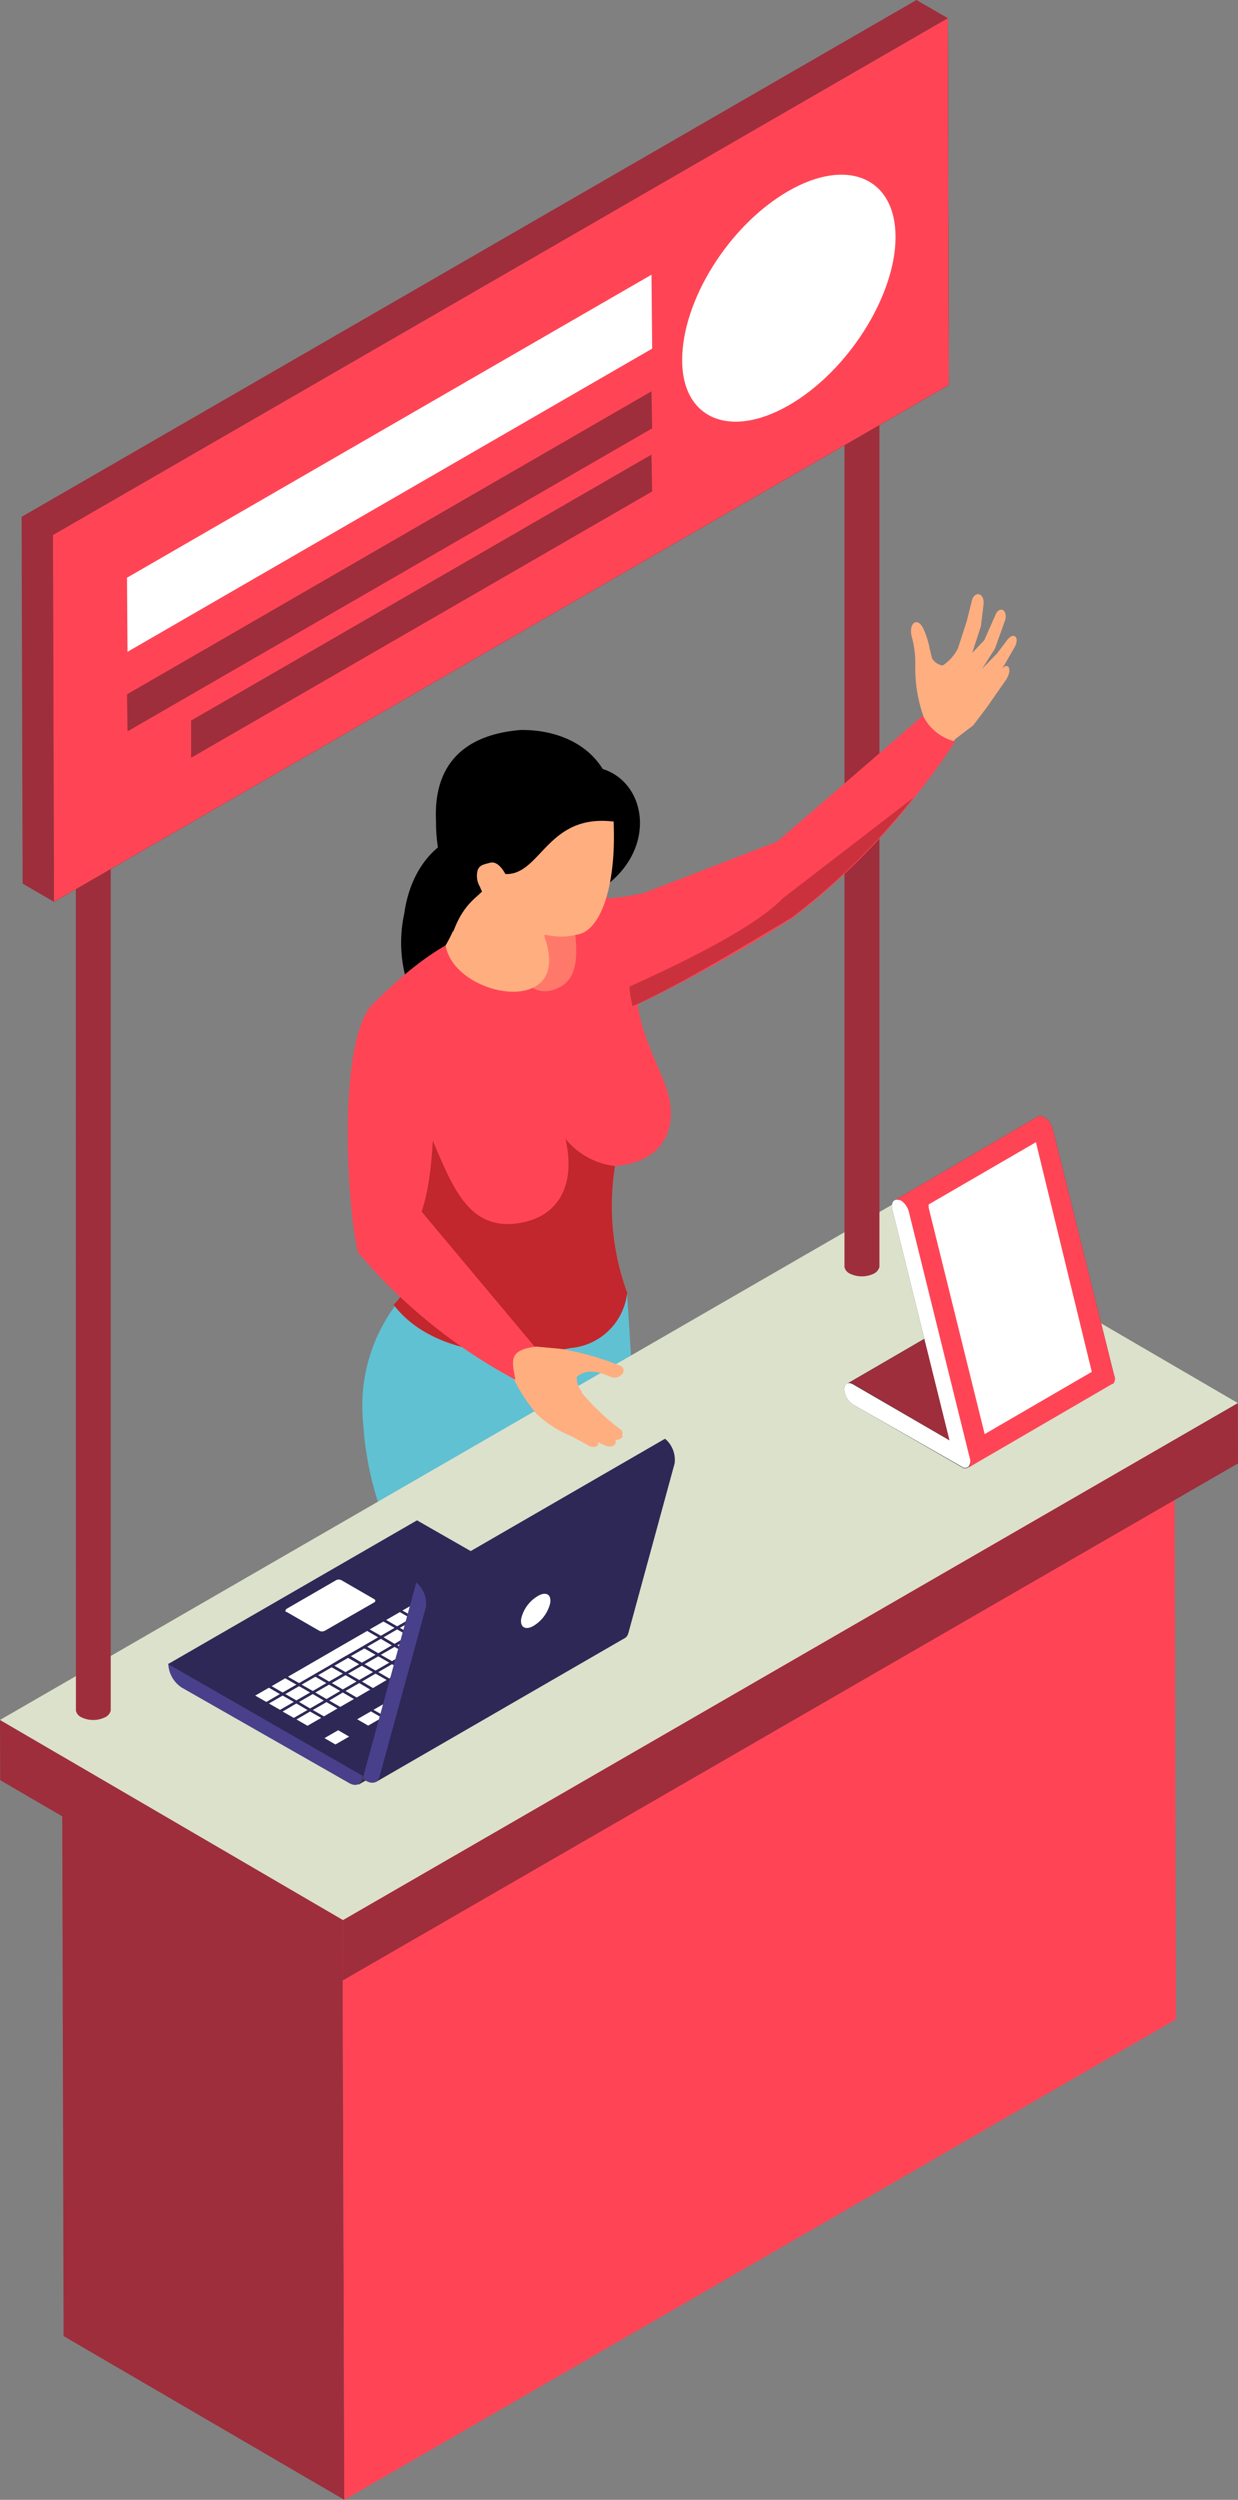 <svg xmlns="http://www.w3.org/2000/svg" viewBox="0 0 72.23 145.78"><rect x="0" y="0" width="72.23" height="145.78" fill="#808080" stroke="none"/><defs><style>.cls-1{isolation:isolate;}.cls-2{fill:#ff4555;}.cls-3{fill:#fc9f6a;}.cls-4,.cls-8{fill:#ffae80;}.cls-5,.cls-6{fill:#60c1d2;}.cls-14,.cls-6,.cls-7,.cls-8{mix-blend-mode:multiply;}.cls-7{fill:#c1272d;}.cls-14,.cls-8{opacity:0.5;}.cls-9{fill:#9e2e3b;}.cls-10{fill:#585858;}.cls-11{fill:#dce1cb;}.cls-12{fill:#373737;}.cls-13{fill:#fff;}.cls-14{fill:#991f24;}.cls-15{fill:#333332;}.cls-16{fill:#48408a;}.cls-17{fill:#2d2856;}</style></defs><g class="cls-1"><g id="Layer_2" data-name="Layer 2"><g id="Layer_1-2" data-name="Layer 1"><path d="M30.9,45.76c2.85.4,3.41,3.85,4.47,5.87C39.56,48.47,36.59,42.16,30.9,45.76Z"/><path class="cls-2" d="M27.41,111.54A9.21,9.21,0,0,0,30,115c1.4,1.13,2.69,1.81,3.79,1.67,1.07-.41,1-1.3.6-2.53a10,10,0,0,0-3.45-3.45s-1.65-1.42-1.65-1.48S27.41,111.54,27.41,111.54Z"/><path class="cls-3" d="M35.16,97.12a105.44,105.44,0,0,1-5.63,12.39s2.92,2.54,1.72,3.46c-1.78,1.37-4.06-2.93-4.06-2.93l3.38-11.82Z"/><path class="cls-2" d="M25.15,113.75l-.06.17c-.52,0-1.17,1.72-.94,3,.74,2,0,3.48.27,5.67a3.84,3.84,0,0,0,1.72,3c1.79,1.07,3.11,1.26,3.32-.25a7.36,7.36,0,0,0-.47-3.62l-.86-4.21Z"/><path class="cls-4" d="M27.69,122.1c-2.44.3-2.84-2.69-2.86-5.35,0-.79,0-1.56,0-2.2,2.17-5.43-1.66-10.32,1-15l-.34-1.94-.89-5.18,6.27-.75L32,97.38l.39,3.41c-.69,4.57-3.75,9.7-4.38,14.58C27.87,117.62,29.14,121.92,27.69,122.1Z"/><path class="cls-4" d="M28.36,100.34c-2.9,2.31-.33,12-3.53,16.41,0-.79,0-1.56,0-2.2,2.17-5.43-1.66-10.32,1-15l-.34-1.94C26.76,98.77,28.36,100.34,28.36,100.34Z"/><path class="cls-5" d="M37.06,82.91c.2,6.7-1.74,7.62-1.57,12.3a4.69,4.69,0,0,1-.12,1.15,5.87,5.87,0,0,1-2.86,3.9,2.86,2.86,0,0,1-.41.15,11.64,11.64,0,0,1-3.88,0,3.84,3.84,0,0,1-2.89-2.32c0-5-3.72-8.47-4.13-15a9.78,9.78,0,0,1,2.28-7.41l2.19,0,10.92-.18Z"/><path class="cls-6" d="M28.36,100.34l-.14,0a3.84,3.84,0,0,1-2.89-2.32c0-5-3.72-8.47-4.13-15a9.78,9.78,0,0,1,2.28-7.41l2.19,0,6.07,3.27C20.29,80,26.9,98,28.36,100.34Z"/><path d="M29.59,48.31c-4-.32-5.66,2.44-6,4.95A7.93,7.93,0,0,0,25,59.74,23.26,23.26,0,0,0,28.19,63c1.39-6.51-1.8-10.36-.61-12.29a4.47,4.47,0,0,1,2-1.51Z"/><path class="cls-2" d="M23.54,69.33c1.07,2.42,1.1,5-.57,6.76,1.85,2.42,5.71,3.39,10.32,2.52a3.65,3.65,0,0,0,3.3-3.23A14.69,14.69,0,0,1,35.88,68c2.09-.16,3.28-1.33,3.26-3.12s-1.35-3.3-1.87-5.91a9.56,9.56,0,0,1-.16-1.16c0-.08,0-.17,0-.26.46-2.32-.92-5.43-2.65-5.68l-5.78,2.2c-2.61.57-4.9,2.44-7.12,4.68A22.45,22.45,0,0,0,21.86,65,14.41,14.41,0,0,0,23.54,69.33Z"/><path class="cls-7" d="M36.59,75.39a3.63,3.63,0,0,1-3.3,3.22c-4.61.86-8.48-.1-10.32-2.52,1.67-1.72,1.65-4.34.58-6.76A13.67,13.67,0,0,1,21.87,65l2.68-.08c1.65,3.54,2.36,7,5.84,6.39,2.41-.45,3.17-2.46,2.6-4.9A4.39,4.39,0,0,0,35.88,68,14.75,14.75,0,0,0,36.59,75.39Z"/><path class="cls-4" d="M26,55.13A9.05,9.05,0,0,0,27.22,51l4.6.37-.05,3.28C33.48,59.43,26.5,58.18,26,55.13Z"/><path class="cls-8" d="M28.94,52.07c.33,2.71,1.29,6.77,3.73,5.49,1.42-.74.91-3,.61-5Z"/><path class="cls-4" d="M27.13,51.88c-2.57-4.33-1.25-8.09,2.26-8.91,3.84-.89,6.42,1.88,6.42,5.25.11,3.55-.79,6.07-2.13,6.28a3.91,3.91,0,0,1-4.48-2.11Z"/><path d="M26.55,52.46l-.11,1.89c.72-2,1.77-2.11,1.86-2.7l.17-1.12,1,.44c2.08.1,2.44-3.53,6.32-3.06.34-3.46-2.24-5.38-5.42-5.34-3.84.32-5.07,2.56-4.93,5.31A9.66,9.66,0,0,0,26.55,52.46Z"/><path class="cls-4" d="M29.52,52.14c.19-.54.24-.48.16-.72-.24-.69-.66-1.22-1.08-1.11s-.59.14-.72.4a1.24,1.24,0,0,0,.12,1,2.19,2.19,0,0,0,.36.63.72.72,0,0,0,.64.25A.7.7,0,0,0,29.52,52.14Z"/><path class="cls-6" d="M35.37,96.36a5.87,5.87,0,0,1-2.86,3.9,5.82,5.82,0,0,0,.32-1.34c.43-3.28-.93-6.19-.35-8.08a11,11,0,0,0,1,3.32A6.87,6.87,0,0,0,35.37,96.36Z"/><g class="cls-1"><polygon class="cls-9" points="3.62 101.08 3.71 136.23 20.09 145.78 19.98 110.63 3.62 101.08"/><polygon class="cls-2" points="19.98 110.63 20.09 145.78 68.61 117.76 68.52 82.61 19.98 110.63"/><polygon class="cls-10" points="3.62 101.08 19.98 110.63 68.52 82.61 52.15 73.06 3.62 101.08"/></g><g class="cls-1"><polygon class="cls-9" points="0 100.3 0.01 103.81 20.02 115.48 20.01 111.97 0 100.3"/><polygon class="cls-9" points="20.01 111.97 20.02 115.48 72.23 85.34 72.22 81.82 20.01 111.97"/><polygon class="cls-11" points="0 100.3 20.01 111.97 72.22 81.82 52.21 70.16 0 100.3"/></g><path class="cls-9" d="M6.46,31V99.76a.6.6,0,0,1-.3.37,1.59,1.59,0,0,1-1.44,0,.55.55,0,0,1-.29-.37S4.42,31,4.42,31Z"/><path class="cls-9" d="M51.31,5.1V73.88a.63.63,0,0,1-.3.38,1.61,1.61,0,0,1-1.45,0,.54.54,0,0,1-.29-.38s0-68.78,0-68.78Z"/><polygon class="cls-9" points="53.47 0 55.3 1.06 55.36 22.45 3.15 52.59 1.32 51.53 1.26 30.14 53.47 0"/><polygon class="cls-12" points="3.09 31.2 3.15 52.59 55.36 22.45 55.3 1.06 3.09 31.2"/><polygon class="cls-2" points="3.09 31.2 3.15 52.59 55.36 22.45 55.3 1.06 3.09 31.2"/><polygon class="cls-13" points="7.41 33.69 7.44 38.01 38.05 20.33 38.01 16.02 7.41 33.69"/><polygon class="cls-9" points="7.41 40.49 7.44 42.65 38.05 24.98 38.01 22.82 7.41 40.49"/><polygon class="cls-9" points="11.15 42.02 38.01 26.51 38.05 28.66 11.15 44.19 11.15 42.02"/><path class="cls-13" d="M39.8,21c0,3.43,2.79,4.61,6.23,2.63s6.22-6.38,6.22-9.81S49.46,9.15,46,11.14,39.8,17.51,39.8,21Z"/><path class="cls-4" d="M52.57,43.62l1.3-1.87a8.5,8.5,0,0,1-.47-2.84,5.91,5.91,0,0,0-.22-1.84c-.16-.77.38-1.12.71-.37s.33,1.15.5,1.71a.88.88,0,0,0,.61.4,2.6,2.6,0,0,0,.89-1l.51-1.57.31-1.23c.13-.52.69-.49.68.17l-.16,1.34-.51,1.56.71-.75.64-1.45c.19-.51.7-.42.59.24l-.61,1.7L57.3,39l.87-.89.61-.81c.41-.49.73-.08.4.47L58.47,39c.36-.43.64.06.18.71L57.54,41.3l-.76,1-1.06.81-2.27,3.28Z"/><path class="cls-2" d="M37.58,52.07l7.78-3,8.49-7.34a2.83,2.83,0,0,0,1.88,1.51q-1.11,1.69-2.43,3.33a39.63,39.63,0,0,1-7.11,7,85.34,85.34,0,0,1-10,5.48l-.76-6.66A13.94,13.94,0,0,0,37.58,52.07Z"/><path class="cls-14" d="M36.73,57.53c0,.41.1.79.17,1.15,2.55-1.13,6-3.21,9.29-5.17a39.3,39.3,0,0,0,7.11-7l-7.65,5.89C44.24,53.89,40.54,55.82,36.73,57.53Z"/><path class="cls-4" d="M36.3,80.12a.59.59,0,0,1-.66.17c-.71-.31-1.4-.51-2,0a1.29,1.29,0,0,0,.3.87l0,.07a14,14,0,0,0,2.27,2.14.31.31,0,0,1,.07.38.43.43,0,0,1-.45.2c.14.26-.17.5-.5.35l-.5-.23c.09.32-.31.38-.51.21l-1-.54a6.5,6.5,0,0,1-1.75-1.06l-.23-.2a9.77,9.77,0,0,1-1.64-2.69c-.1-.89.56-1.3,1.66-1.25l1.33.12a16.43,16.43,0,0,1,3.52,1C36.42,79.77,36.41,80,36.3,80.12Z"/><path class="cls-4" d="M36.34,83.75a.43.43,0,0,1-.45.2c.14.26-.17.5-.5.35l-.5-.23c.09.32-.31.38-.51.21l-1-.54a6.5,6.5,0,0,1-1.75-1.06,2.06,2.06,0,0,0,1.55-.91C34.12,82.68,35.59,83.82,36.34,83.75Z"/><path class="cls-4" d="M36.3,80.12a.59.59,0,0,1-.66.17c-.71-.31-1.4-.51-2,0a1.29,1.29,0,0,0,.3.87L33.2,80.1C34.3,79.32,35.62,80.12,36.3,80.12Z"/><path class="cls-4" d="M36.3,80.12a.59.59,0,0,1-.66.17c-.71-.31-1.4-.51-2,0a1.29,1.29,0,0,0,.3.87l0,.07a14,14,0,0,0,2.27,2.14.31.31,0,0,1,.07.38.43.43,0,0,1-.45.2c.14.26-.17.5-.5.35l-.5-.23c.09.32-.31.38-.51.21l-1-.54a6.5,6.5,0,0,1-1.75-1.06l-.23-.2a9.77,9.77,0,0,1-1.64-2.69c-.1-.89.56-1.3,1.66-1.25l1.33.12a16.43,16.43,0,0,1,3.52,1C36.42,79.77,36.41,80,36.3,80.12Z"/><path class="cls-4" d="M36.34,83.75a.43.43,0,0,1-.45.2c.14.26-.17.5-.5.35l-.5-.23c.09.32-.31.38-.51.21l-1-.54a6.5,6.5,0,0,1-1.75-1.06,2.06,2.06,0,0,0,1.55-.91C34.12,82.68,35.59,83.82,36.34,83.75Z"/><path class="cls-4" d="M36.3,80.12a.59.59,0,0,1-.66.17c-.71-.31-1.4-.51-2,0a1.29,1.29,0,0,0,.3.87L33.2,80.1C34.3,79.32,35.62,80.12,36.3,80.12Z"/><path class="cls-2" d="M21.54,58.79c-1.86,2.65-1.26,12-.64,14.26a31.29,31.29,0,0,0,9.17,7.41c-.16-1-.49-1.71,1.13-1.92l-6.6-7.88c.7-2.13.63-4.46.84-7.63C25,56.7,21.85,58.26,21.54,58.79Z"/><path class="cls-12" d="M65,80.19,61.42,65.83a1.15,1.15,0,0,0-.48-.68.52.52,0,0,0-.16-.06.32.32,0,0,0-.2,0L52.19,70c-.13.06-.19.26-.13.52l1.87,7.55L49.41,80.7a.34.34,0,0,0-.15.32,1.16,1.16,0,0,0,.5.88l6.34,3.65a.31.31,0,0,0,.41,0l0,0,8.39-4.88a.1.1,0,0,0,.05,0A.48.48,0,0,0,65,80.19Z"/><g class="cls-1"><path class="cls-9" d="M58.16,75.85a.37.37,0,0,0-.36,0L49.41,80.7a.34.34,0,0,1,.36,0L55.4,84l8.39-4.87Z"/><path class="cls-2" d="M65,80.19,61.42,65.83a1.15,1.15,0,0,0-.48-.68.52.52,0,0,0-.16-.06.32.32,0,0,0-.2,0L52.19,70a.22.22,0,0,1,.2,0l.16.06a1.12,1.12,0,0,1,.48.68l3.55,14.35a.52.52,0,0,1-.07.49l0,0,8.39-4.88a.1.1,0,0,0,.05,0A.48.48,0,0,0,65,80.19Z"/><path class="cls-13" d="M54.18,70.42a1.21,1.21,0,0,0,0-.18l6.26-3.63L63.7,80l-6.25,3.63Z"/><path class="cls-13" d="M52.55,70a1.12,1.12,0,0,1,.48.68l3.55,14.35a.52.52,0,0,1-.07.49.31.31,0,0,1-.41,0L49.76,81.9a1.16,1.16,0,0,1-.5-.88c0-.32.23-.45.51-.29L55.4,84,52.06,70.52c-.08-.35.06-.6.33-.55Z"/></g><rect class="cls-15" x="20.42" y="102.2" width="3.39" height="1.1" transform="translate(-48.41 24.82) rotate(-30)"/><path class="cls-16" d="M9.82,97l11.34,6.52c0,.51-.36.71-.79.46L10.6,98.41a1.74,1.74,0,0,1-.78-1.36Z"/><polygon class="cls-17" points="35.64 95.13 24.33 88.66 9.81 97.04 21.16 103.56 35.64 95.13"/><polygon class="cls-13" points="19.73 100.9 20.37 101.27 19.57 101.73 18.93 101.36 19.73 100.9"/><polygon class="cls-13" points="22.28 100.17 21.48 100.63 20.84 100.26 21.64 99.8 22.28 100.17"/><polygon class="cls-13" points="22.59 99.25 23.23 99.62 22.44 100.08 21.79 99.71 22.59 99.25"/><polygon class="cls-13" points="23.55 98.7 24.19 99.07 23.39 99.53 22.75 99.16 23.55 98.7"/><polygon class="cls-13" points="24.5 98.14 25.14 98.52 24.35 98.98 23.7 98.61 24.5 98.14"/><polygon class="cls-13" points="27.05 97.42 26.26 97.88 25.61 97.5 26.41 97.04 27.05 97.42"/><polygon class="cls-13" points="27.36 96.49 28.01 96.86 27.21 97.32 26.57 96.95 27.36 96.49"/><polygon class="cls-13" points="28.32 95.94 28.96 96.31 28.17 96.77 27.52 96.4 28.32 95.94"/><polygon class="cls-13" points="25.7 93.14 25.05 92.77 25.85 92.31 26.5 92.68 25.7 93.14"/><polygon class="cls-13" points="26.65 92.59 26.01 92.22 26.81 91.76 27.45 92.13 26.65 92.59"/><polygon class="cls-13" points="26.96 91.67 27.76 91.21 28.41 91.58 27.61 92.04 26.96 91.67"/><polygon class="cls-13" points="15.54 99.25 14.89 98.88 15.69 98.42 16.33 98.79 15.54 99.25"/><polygon class="cls-13" points="16.49 98.7 15.85 98.33 16.64 97.87 17.29 98.24 16.49 98.7"/><polygon class="cls-13" points="22.06 95.48 20.61 96.32 20.31 96.49 20.15 96.58 19.75 96.81 19.2 97.14 18.4 97.6 17.45 98.15 16.8 97.78 19.41 96.27 19.51 96.21 21.42 95.11 22.06 95.48"/><polygon class="cls-13" points="22.22 95.39 21.57 95.02 22.37 94.56 23.02 94.93 22.22 95.39"/><polygon class="cls-13" points="23.17 94.84 22.53 94.47 23.33 94.01 23.97 94.38 23.17 94.84"/><polygon class="cls-13" points="23.48 93.92 24.28 93.46 24.93 93.83 24.13 94.29 23.48 93.92"/><polygon class="cls-13" points="25.86 93.23 26.65 92.77 27.3 93.14 26.5 93.61 25.86 93.23"/><polygon class="cls-13" points="26.81 92.68 27.61 92.22 28.25 92.59 27.46 93.05 26.81 92.68"/><polygon class="cls-13" points="27.77 92.13 28.56 91.67 29.21 92.04 28.41 92.5 27.77 92.13"/><polygon class="cls-13" points="15.69 99.34 16.49 98.88 17.14 99.25 16.34 99.71 15.69 99.34"/><polygon class="cls-13" points="18.09 98.7 17.29 99.16 16.65 98.79 17.45 98.33 18.09 98.7"/><polygon class="cls-13" points="19.04 98.15 18.25 98.61 17.6 98.24 18.4 97.78 19.04 98.15"/><polygon class="cls-13" points="20 97.6 19.2 98.06 18.56 97.69 19.35 97.23 20 97.6"/><polygon class="cls-13" points="20.95 97.05 20.16 97.51 19.51 97.14 20.31 96.68 20.95 97.05"/><polygon class="cls-13" points="21.91 96.5 21.11 96.96 20.47 96.58 21.26 96.13 21.91 96.5"/><polygon class="cls-13" points="22.86 95.95 22.07 96.41 21.42 96.03 22.22 95.57 22.86 95.95"/><polygon class="cls-13" points="23.82 95.39 23.02 95.86 22.38 95.48 23.17 95.02 23.82 95.39"/><polygon class="cls-13" points="24.77 94.84 23.98 95.3 23.33 94.93 24.13 94.47 24.77 94.84"/><polygon class="cls-13" points="26.66 93.7 27.46 93.24 28.1 93.61 27.3 94.07 26.66 93.7"/><polygon class="cls-13" points="29.06 93.06 28.26 93.52 27.61 93.14 28.41 92.68 29.06 93.06"/><polygon class="cls-13" points="28.57 92.59 29.37 92.13 30.01 92.5 29.21 92.97 28.57 92.59"/><polygon class="cls-13" points="16.49 99.81 17.29 99.34 17.94 99.72 17.14 100.18 16.49 99.81"/><polygon class="cls-13" points="18.89 99.17 18.09 99.63 17.45 99.25 18.25 98.79 18.89 99.17"/><polygon class="cls-13" points="18.4 98.7 19.2 98.24 19.85 98.61 19.05 99.08 18.4 98.7"/><polygon class="cls-13" points="19.36 98.15 20.16 97.69 20.8 98.06 20 98.52 19.36 98.15"/><polygon class="cls-13" points="20.31 97.6 21.11 97.14 21.76 97.51 20.96 97.97 20.31 97.6"/><polygon class="cls-13" points="21.27 97.05 22.07 96.59 22.71 96.96 21.91 97.42 21.27 97.05"/><polygon class="cls-13" points="23.67 96.41 22.87 96.87 22.22 96.5 23.02 96.04 23.67 96.41"/><polygon class="cls-13" points="23.18 95.95 23.98 95.48 24.62 95.86 23.82 96.32 23.18 95.95"/><polygon class="cls-13" points="25.73 95.22 24.78 95.77 24.13 95.39 25.09 94.84 24.29 94.38 25.08 93.92 25.89 94.38 26.15 94.53 26.53 94.75 26 95.06 25.73 95.22"/><polygon class="cls-13" points="28.11 94.53 27.46 94.16 28.26 93.7 28.9 94.07 28.11 94.53"/><polygon class="cls-13" points="29.21 93.15 29.86 93.52 29.06 93.98 28.41 93.61 29.21 93.15"/><polygon class="cls-13" points="29.37 93.06 30.17 92.6 30.81 92.97 30.02 93.43 29.37 93.06"/><polygon class="cls-13" points="17.3 100.27 18.09 99.81 18.74 100.18 17.94 100.64 17.3 100.27"/><polygon class="cls-13" points="18.9 100.09 18.25 99.72 19.05 99.26 19.69 99.63 18.9 100.09"/><polygon class="cls-13" points="19.21 99.17 20 98.7 20.65 99.08 19.85 99.54 19.21 99.17"/><polygon class="cls-13" points="20.96 98.15 21.6 98.53 20.81 98.99 20.16 98.61 20.96 98.15"/><polygon class="cls-13" points="21.12 98.06 21.91 97.6 22.56 97.97 21.76 98.44 21.12 98.06"/><polygon class="cls-13" points="22.07 97.51 22.87 97.05 23.51 97.42 22.71 97.88 22.07 97.51"/><polygon class="cls-13" points="23.67 97.33 23.02 96.96 23.82 96.5 24.47 96.87 23.67 97.33"/><polygon class="cls-13" points="23.98 96.41 24.78 95.95 25.42 96.32 24.63 96.78 23.98 96.41"/><polygon class="cls-13" points="25.89 95.31 26.18 95.14 26.69 94.85 27.33 95.22 26.83 95.51 26.54 95.68 25.58 96.23 24.93 95.86 25.89 95.31"/><polygon class="cls-13" points="30.51 95 29.71 95.46 29.06 95.09 29.86 94.63 30.51 95"/><polygon class="cls-13" points="30.82 94.07 31.46 94.45 30.66 94.91 30.02 94.53 30.82 94.07"/><polygon class="cls-13" points="31.77 93.52 32.42 93.89 31.62 94.36 30.97 93.98 31.77 93.52"/><path class="cls-13" d="M16.72,94l1.91,1.1a.36.36,0,0,0,.32,0l2.89-1.66a.1.1,0,0,0,0-.18l-1.92-1.11a.34.34,0,0,0-.31,0l-2.89,1.67C16.63,93.91,16.63,94,16.72,94Z"/><path class="cls-17" d="M35.68,95.31,38.8,83.9a1.61,1.61,0,0,1,.56,1.44l-2.7,9.9c-.12.42-.55.46-1,.08Z"/><polygon class="cls-17" points="24.3 92.28 21.93 103.92 36.43 95.54 38.8 83.9 24.3 92.28"/><path class="cls-16" d="M21.17,103.69l3.12-11.41a1.64,1.64,0,0,1,.56,1.44l-2.71,9.9c-.11.42-.55.46-1,.08Z"/><path class="cls-13" d="M30.41,94.39c-.08.49.23.69.69.44a2.13,2.13,0,0,0,1-1.34c.08-.49-.22-.69-.68-.44A2.08,2.08,0,0,0,30.41,94.39Z"/></g></g></g></svg>